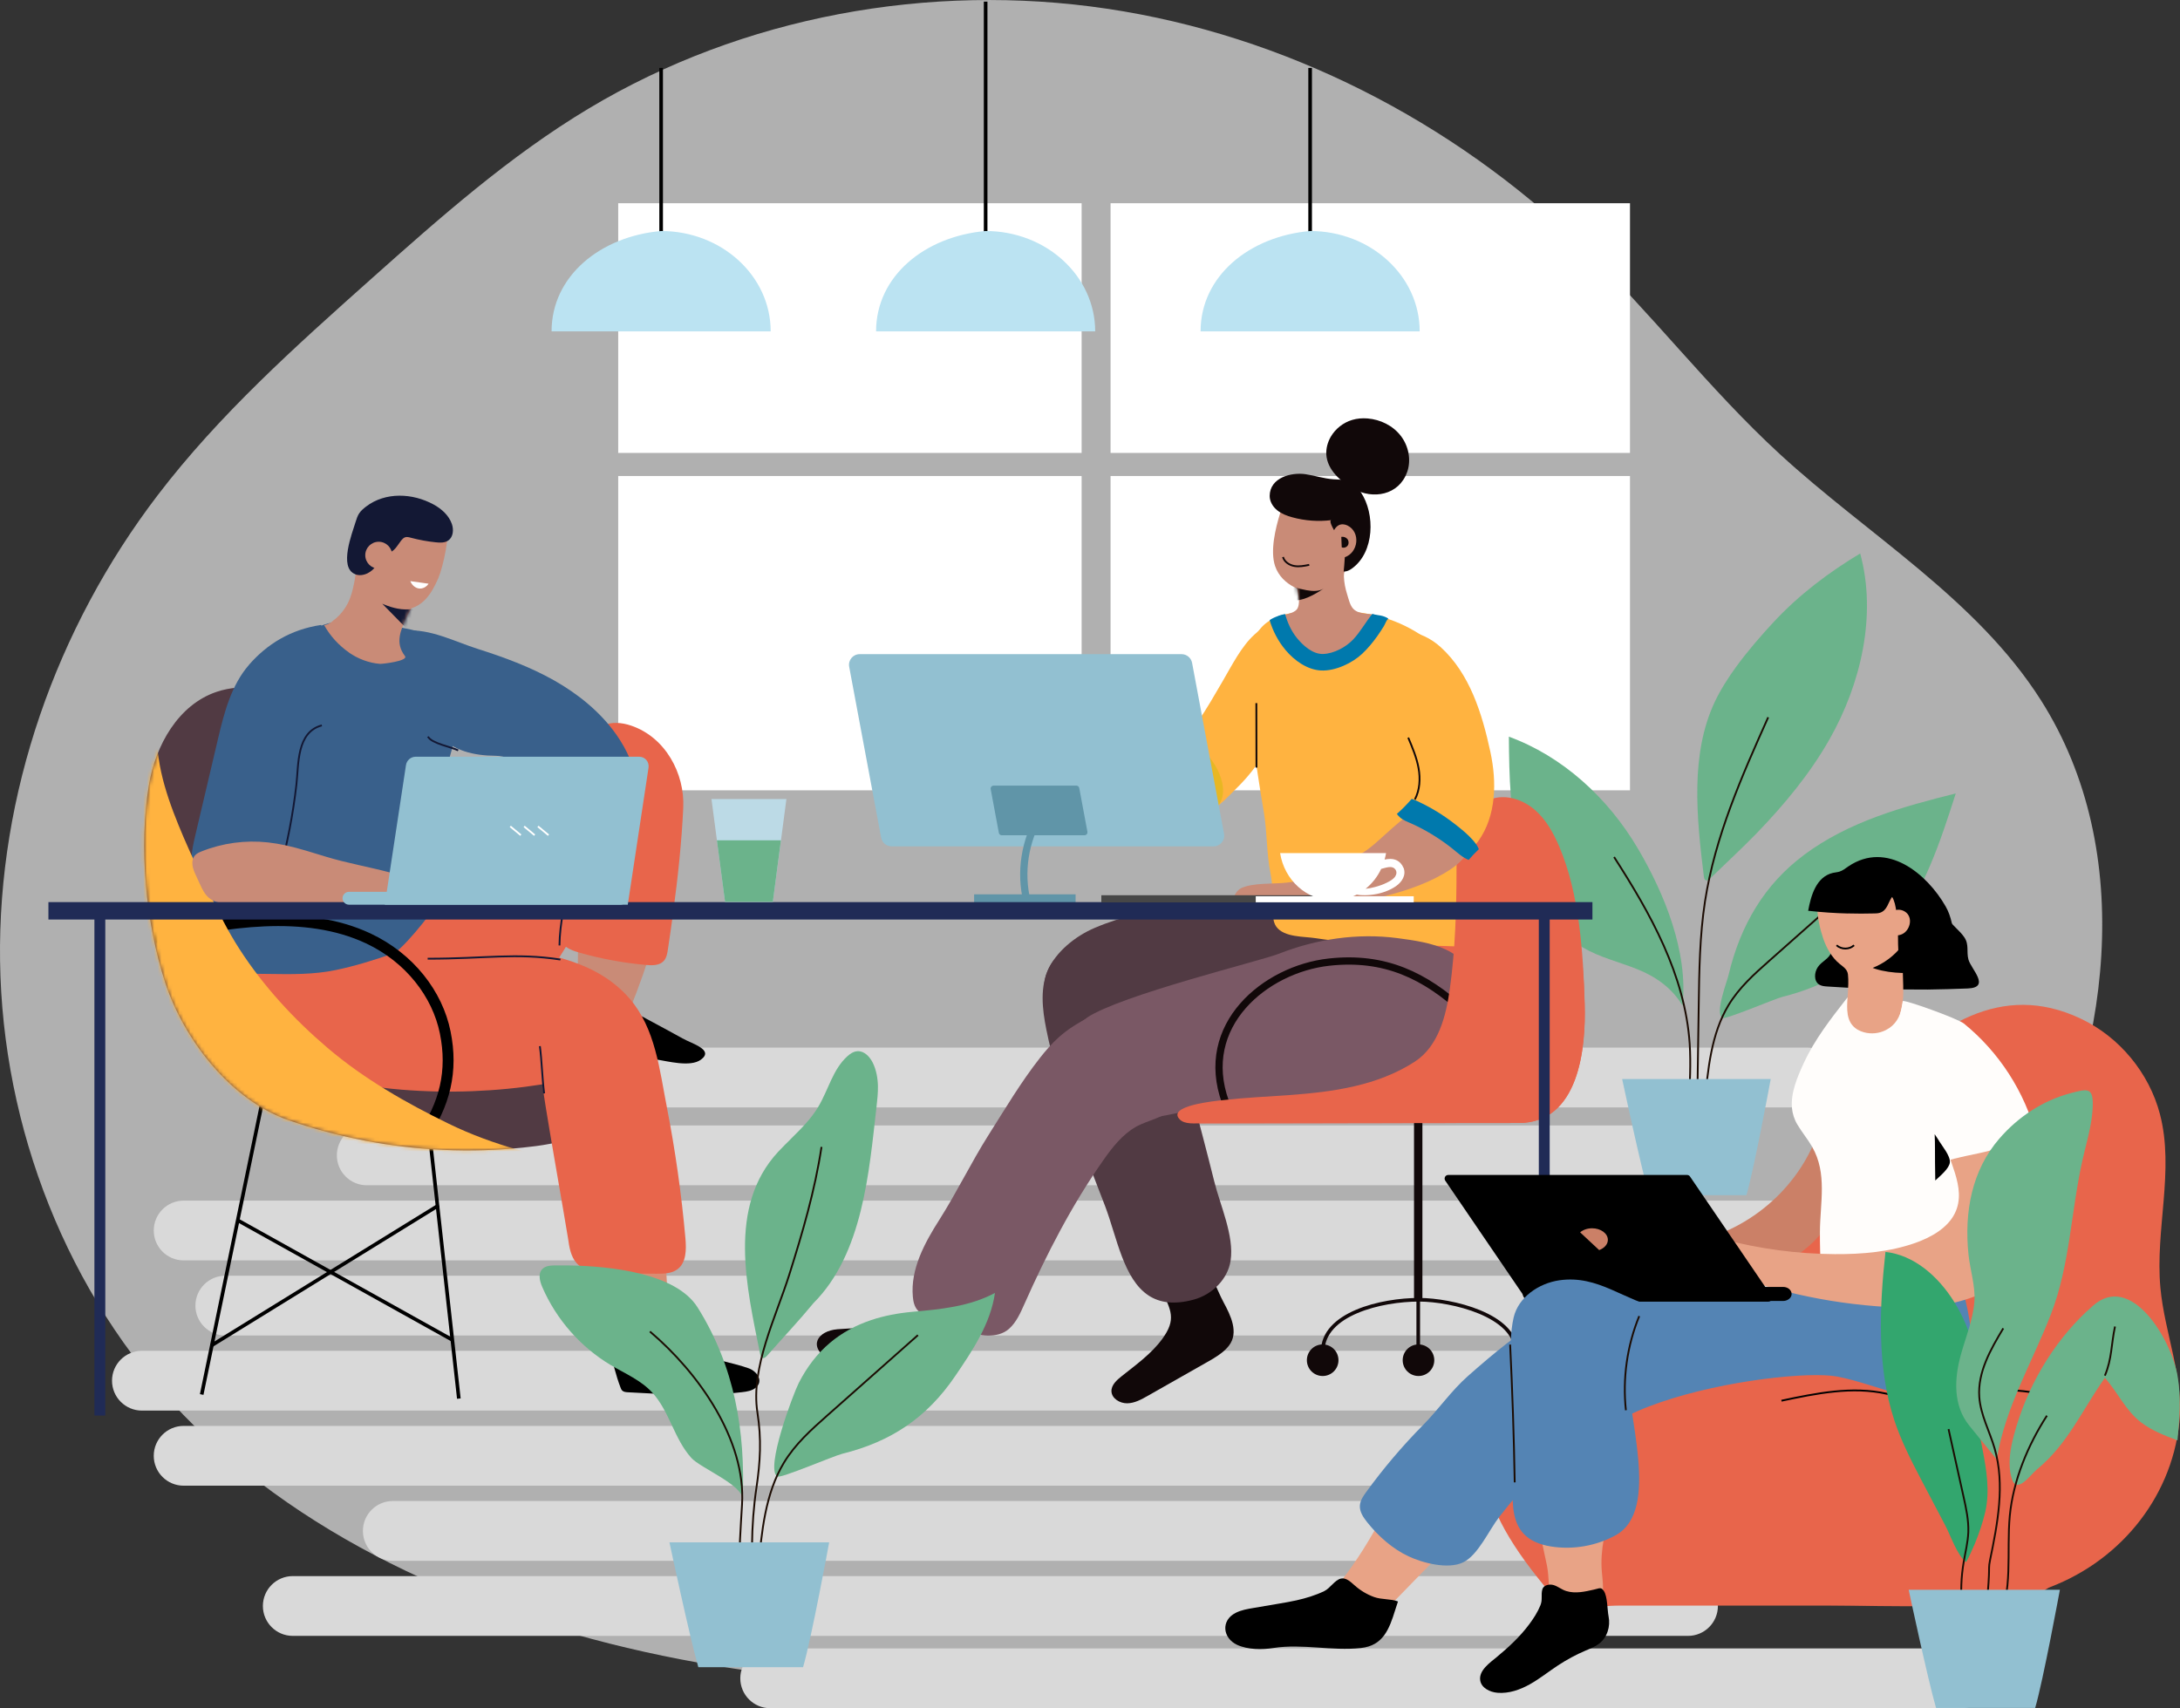 <svg width="601" height="471" viewBox="0 0 601 471" fill="none" xmlns="http://www.w3.org/2000/svg">
<rect x="0" y="0" width="601" height="471" fill="#333333" stroke="none"/>
<g clip-path="url(#clip0_834_6528)">
<path opacity="0.69" d="M558.48 335.166C532.898 383.291 488.283 415.712 444.118 445.126C397.043 476.467 320.198 466.546 266.856 465.416C213.748 464.286 160.057 456.227 111.786 433.078C89.146 422.227 67.919 408.101 50.482 390.038C18.517 356.885 0.665 310.987 0.017 264.955C-0.632 218.924 15.525 173.141 43.468 136.549C60.439 114.314 81.433 95.536 102.311 76.924C121.31 59.99 140.493 42.99 162.318 29.912C204.755 4.47 256.284 -4.886 305.221 2.409C354.157 9.705 400.268 33.335 435.923 67.635C455.005 85.997 471.146 107.252 490.627 125.166C515.012 147.583 544.866 165.082 562.636 193.033C589.298 234.976 581.818 291.278 558.48 335.166Z" fill="#E8E8E8"/>
<path d="M298.189 56.035H170.43V124.883H298.189V56.035Z" fill="white"/>
<path d="M298.189 131.248H170.43V217.91H298.189V131.248Z" fill="white"/>
<path d="M449.37 56.035H306.168V124.883H449.37V56.035Z" fill="white"/>
<path d="M449.37 131.248H306.168V217.91H449.37V131.248Z" fill="white"/>
<path d="M182.265 18.728V68.283" stroke="black" stroke-miterlimit="10"/>
<path d="M212.468 91.365H152.062C152.062 76.093 165.543 65.159 182.265 63.696C198.937 63.696 212.468 76.077 212.468 91.365Z" fill="#BBE3F2"/>
<path d="M271.727 0.449V68.283" stroke="black" stroke-miterlimit="10"/>
<path d="M301.93 91.365H241.524C241.524 76.093 255.004 65.159 271.727 63.696C288.399 63.696 301.93 76.077 301.93 91.365Z" fill="#BBE3F2"/>
<path d="M361.188 18.728V68.283" stroke="black" stroke-miterlimit="10"/>
<path d="M391.391 91.365H330.985C330.985 76.093 344.466 65.159 361.188 63.696C377.861 63.696 391.391 76.077 391.391 91.365Z" fill="#BBE3F2"/>
<path d="M468.27 310.322H101.114C96.56 310.322 92.869 314.011 92.869 318.564C92.869 323.118 96.56 326.807 101.114 326.807H468.287C472.841 326.807 476.531 323.118 476.531 318.564C476.531 314.011 472.841 310.322 468.287 310.322H468.27Z" fill="#D9D9D9"/>
<path d="M498.257 288.852H131.084C126.531 288.852 122.84 292.542 122.84 297.094C122.84 301.646 126.531 305.337 131.084 305.337H498.257C502.81 305.337 506.502 301.646 506.502 297.094C506.502 292.542 502.81 288.852 498.257 288.852Z" fill="#D9D9D9"/>
<path d="M520.165 347.529H50.632C46.077 347.529 42.387 343.84 42.387 339.287C42.387 334.734 46.077 331.044 50.632 331.044H520.165C524.72 331.044 528.41 334.734 528.41 339.287C528.41 343.84 524.72 347.529 520.165 347.529Z" fill="#D9D9D9"/>
<path d="M531.668 368.235H62.118C57.563 368.235 53.873 364.546 53.873 359.993C53.873 355.44 57.563 351.75 62.118 351.75H531.651C536.206 351.75 539.896 355.44 539.896 359.993C539.896 364.546 536.206 368.235 531.651 368.235H531.668Z" fill="#D9D9D9"/>
<path d="M508.663 388.941H39.129C34.575 388.941 30.884 385.252 30.884 380.698C30.884 376.145 34.575 372.456 39.129 372.456H508.663C513.217 372.456 516.907 376.145 516.907 380.698C516.907 385.252 513.217 388.941 508.663 388.941Z" fill="#D9D9D9"/>
<path d="M497.176 409.647H50.632C46.077 409.647 42.387 405.958 42.387 401.405C42.387 396.851 46.077 393.162 50.632 393.162H497.176C501.731 393.162 505.421 396.851 505.421 401.405C505.421 405.958 501.731 409.647 497.176 409.647Z" fill="#D9D9D9"/>
<path d="M483.23 413.868H108.295C103.742 413.868 100.05 417.558 100.05 422.111V422.127C100.05 426.679 103.742 430.37 108.295 430.37H483.23C487.784 430.37 491.475 426.679 491.475 422.127V422.111C491.475 417.558 487.784 413.868 483.23 413.868Z" fill="#D9D9D9"/>
<path d="M72.474 442.816C72.474 447.369 76.164 451.059 80.718 451.059H465.361C469.916 451.059 473.606 447.369 473.606 442.816C473.606 438.263 469.916 434.574 465.361 434.574H80.718C76.164 434.574 72.474 438.263 72.474 442.816Z" fill="#D9D9D9"/>
<path d="M204.09 462.758C204.09 467.311 207.78 471 212.335 471H540.594C545.149 471 548.839 467.311 548.839 462.758C548.839 458.204 545.149 454.515 540.594 454.515H212.335C207.78 454.515 204.09 458.204 204.09 462.758Z" fill="#D9D9D9"/>
<path d="M478.642 183.843C481.884 179.406 485.574 175.185 488.865 171.629C495.946 163.985 504.191 157.803 512.835 152.602C517.489 169.735 512.968 188.696 504.391 203.818C498.905 213.473 491.874 221.882 484.394 229.642C480.205 233.979 475.85 237.951 471.495 242.189C471.129 242.554 470.614 242.936 470.182 242.671C469.849 242.471 469.766 241.989 469.716 241.557C467.738 225.388 465.943 208.006 472.725 193.565C474.237 190.324 476.332 187.034 478.642 183.843Z" fill="#6BB38B"/>
<path d="M415.976 203.12C416.059 214.071 416.308 225.189 419.118 235.691C421.943 246.177 427.678 256.148 436.372 261.249C441.076 264.008 446.362 265.221 451.365 267.232C456.385 269.259 460.84 272.284 463.865 277.269C465.444 262.346 458.779 246.277 451.614 234.079C443.203 219.771 430.587 208.454 415.976 203.12Z" fill="#6BB38B"/>
<path d="M497.359 235.708C509.776 226.468 524.62 222.413 539.181 218.774C534.926 232.052 530.471 245.695 521.944 256.115C513.998 265.836 502.961 272.001 491.458 274.843C489.281 275.375 475.7 281.207 474.836 280.676C472.725 279.363 476.049 270.904 476.531 268.877C479.823 254.985 486.521 243.784 497.359 235.724V235.708Z" fill="#6BB38B"/>
<path d="M510.906 244.399C503.177 251.245 495.448 258.109 487.718 264.955C483.613 268.595 479.457 272.3 476.531 277.153C471.777 285.013 470.813 294.884 469.982 304.323" stroke="#1C0C03" stroke-width="0.5" stroke-miterlimit="10"/>
<path d="M444.982 236.306C454.955 251.81 464.563 268.777 465.826 287.821C466.541 298.756 464.463 309.906 466.442 320.642" stroke="#1C0C03" stroke-width="0.5" stroke-miterlimit="10"/>
<path d="M487.469 197.769C480.188 214.038 472.825 230.606 470.049 248.537C468.602 257.959 468.453 267.547 468.32 277.103C468.137 288.984 467.971 300.866 467.788 312.748" stroke="#1C0C03" stroke-width="0.5" stroke-miterlimit="10"/>
<path d="M454.623 329.549H481.468C483.662 322.021 488.167 297.526 488.167 297.526H447.209C447.209 297.526 452.379 321.788 454.623 329.549Z" fill="#92C0D1"/>
<path d="M325.666 309.724C325.583 309.358 325.517 308.976 325.483 308.527C324.935 301.697 333.479 300.767 338.432 300.185C344.367 299.471 351.714 299.039 355.404 293.571C359.908 286.891 360.341 277.269 360.706 269.525C361.039 262.596 361.388 255.467 364.28 249.168C370.58 235.459 389.347 235.076 402.462 235.159C410.457 235.209 418.901 236.472 425.151 241.458C430.171 245.446 433.263 251.462 434.842 257.677C436.438 263.892 436.654 270.356 436.854 276.754C437.236 289.051 435.275 309.624 418.702 309.641L325.633 309.74L325.666 309.724Z" fill="#E8654B"/>
<path d="M334.676 374.484C334.061 374.866 333.412 375.231 332.781 375.58C327.329 378.671 321.876 381.779 316.424 384.87C314.662 385.867 312.817 386.897 310.773 386.93C308.728 386.964 306.517 385.617 306.418 383.657C306.334 381.895 307.88 380.516 309.293 379.402C313.183 376.311 317.388 373.287 320.347 369.282C324.453 363.715 322.774 361.256 320.231 355.672C319.4 353.844 319.715 351.734 320.297 349.806C320.646 348.676 321.079 347.529 321.926 346.682C324.137 344.422 328.293 345.07 330.62 347.214C333.745 350.088 335.357 355.439 337.352 359.129C339.23 362.618 341.624 367.404 338.798 371.044C337.701 372.456 336.238 373.52 334.676 374.467V374.484Z" fill="#110809"/>
<path d="M262.867 379.618C260.922 383.424 258.445 382.925 254.722 381.978C247.873 380.267 241.008 378.555 234.16 376.827C232.149 376.328 230.087 375.796 228.309 374.716C222.657 371.293 225.383 366.939 230.919 366.507C235.373 366.158 239.845 366.075 244.3 366.291C246.095 366.374 247.923 366.507 249.635 365.959C251.131 365.477 252.445 364.513 253.658 363.516C256.883 360.857 261.221 353.246 266.158 354.426C268.236 354.924 269.649 357.051 269.865 359.195C270.447 364.646 266.74 370.778 264.579 375.497C264.014 376.727 263.515 378.256 262.834 379.585L262.867 379.618Z" fill="#110809"/>
<path d="M316.69 357.234C319.699 359.178 323.672 359.827 329.124 358.331C334.144 356.968 338.499 352.747 339.263 347.596C340.294 340.749 336.388 332.357 334.759 325.76C332.747 317.667 330.603 309.591 328.476 301.515C325.533 290.381 320.946 274.494 312.734 265.803C306.949 259.687 293.618 258.075 289.247 266.733C286.62 271.951 287.318 278.166 288.465 283.883C291.84 300.7 298.588 316.554 304.656 332.54C307.914 341.131 309.725 352.698 316.674 357.218L316.69 357.234Z" fill="#513A43"/>
<path d="M288.681 195.925C288.249 195.692 287.817 195.476 287.368 195.293C285.141 194.396 282.714 194.213 280.37 193.864C277.478 193.432 274.386 192.551 272.657 190.191C272.109 189.444 271.71 188.48 271.993 187.582C272.441 186.103 273.854 186.22 275.034 186.469C276.979 186.884 278.974 187.134 280.919 187.466C281.733 187.599 284.642 188.646 284.842 187.217C284.892 186.768 284.659 186.336 284.36 186.004C284.06 185.671 283.711 185.389 283.445 185.023C283.396 184.957 283.362 184.89 283.346 184.824C283.329 184.641 283.528 184.508 283.695 184.458C284.609 184.226 285.44 184.907 286.188 185.289C287.102 185.754 288 186.12 288.864 186.685C290.626 187.832 292.205 189.261 293.984 190.407C295.463 191.371 297.076 192.152 298.555 193.133C299.586 193.814 300.583 194.628 301.265 195.659C301.946 196.689 302.312 198.002 302.029 199.215C301.664 200.81 300.084 202.223 298.489 201.791C296.577 201.275 294.765 200.079 293.169 198.949C291.69 197.902 290.277 196.755 288.681 195.891V195.925Z" fill="#CC9D8D"/>
<path d="M327.827 202.223C324.686 206.144 319.483 209.518 318.552 214.736C318.087 217.328 322.242 221.051 324.253 222.762C330.902 228.429 336.255 221.931 341.308 216.929C346.627 211.678 350.417 205.114 354.323 198.799C354.473 198.567 354.623 198.317 354.772 198.085C358.811 191.604 362.768 184.824 363.998 177.296C364.264 175.717 364.397 174.055 363.865 172.543C361.936 166.993 352.645 170.1 349.154 172.294C347.957 173.042 346.893 174.006 345.846 174.953C342.189 178.26 339.513 183.661 337.019 187.915C334.859 191.604 332.747 195.343 330.321 198.849C329.523 199.996 328.692 201.126 327.827 202.223Z" fill="#FFB340"/>
<path d="M347.492 240.759C347.492 240.759 347.525 240.61 347.541 240.543L347.492 240.759Z" fill="#E6AC8E"/>
<path d="M359.277 184.757L359.061 185.837L359.277 184.757Z" fill="#E6AC8E"/>
<path d="M347.691 239.929C347.658 240.145 347.608 240.344 347.541 240.543L347.708 239.746C347.708 239.746 347.708 239.862 347.691 239.929Z" fill="#E6AC8E"/>
<path d="M287.85 271.901C287.917 270.472 288.216 269.06 288.765 267.78C291.092 262.363 296.511 258.109 301.747 255.865C317.189 249.268 334.908 248.836 351.414 247.673C355.72 247.374 360.158 247.324 364.197 248.803C371.528 251.478 379.523 261.133 379.29 269.226C379.074 277.07 373.722 285.229 365.244 285.495C365.061 285.495 364.879 285.495 364.679 285.495C352.046 285.561 339.413 285.628 326.78 285.694C320.779 285.728 314.795 286.326 308.795 286.392C304.074 286.442 298.173 287.29 293.984 284.598C289.978 282.022 287.584 276.787 287.817 271.918L287.85 271.901Z" fill="#513A43"/>
<path d="M345.297 178.493C346.644 169.785 355.105 168.688 362.718 168.439C369.998 168.206 377.362 168.538 384.476 171.314C392.289 174.371 399.603 180.237 403.443 187.765C407.482 195.675 403.908 205.513 403.825 213.739C403.692 229.476 404.008 245.28 404.789 261.083C397.01 260.734 389.264 260.668 381.468 260.269C375.218 259.953 368.934 259.671 362.751 258.69C359.51 258.175 354.041 258.508 351.863 255.516C350.75 253.988 350.966 251.727 350.932 249.966C350.866 246.892 350.849 243.801 350.251 240.76C349.121 235.06 349.386 229.692 348.422 223.909C345.946 209.153 343.552 194.13 345.214 179.124C345.231 178.908 345.264 178.709 345.297 178.509V178.493Z" fill="#FFB340"/>
<path d="M299.602 280.626C309.077 274.311 347.342 265.022 352.561 262.978C362.884 258.906 374.27 257.211 385.308 258.674C394.666 259.903 404.473 261.482 406.8 272.051C408.296 278.848 405.504 286.076 399.836 290.115C397.126 292.042 394.151 292.325 392.156 295.1C389.746 298.457 386.77 299.986 382.781 300.933C371.046 303.708 358.778 302.777 346.76 303.708C342.289 304.057 337.834 304.672 333.396 305.37C327.462 306.317 321.544 307.43 315.676 308.71C312.169 309.474 308.379 309.491 304.938 310.422C304.739 310.472 304.556 310.538 304.356 310.588C303.891 310.688 303.426 310.771 302.943 310.82C296.045 311.602 290.493 307.597 288.964 300.65C287.302 293.073 291.624 285.977 299.636 280.659L299.602 280.626Z" fill="#7A5865"/>
<path d="M309.908 276.837C303.459 278.848 297.026 281.424 291.923 285.977C290.011 287.672 288.349 289.616 286.753 291.627C281.467 298.341 277.029 305.852 272.458 313.064C267.704 320.592 263.814 328.685 259.027 336.229C254.905 342.694 250.965 349.939 251.663 357.567C251.78 358.913 252.096 360.325 253.026 361.322C253.758 362.103 254.805 362.519 255.802 362.918C259.21 364.264 262.617 365.61 266.025 366.972C269.616 368.385 275.051 369.199 278.176 366.391C280.187 364.596 281.318 362.037 282.415 359.561C288.548 345.768 295.48 332.274 304.157 319.927C306.634 316.388 309.376 312.865 313.116 310.721C316.391 308.843 321.278 308.162 323.788 305.137C326.198 302.246 326.581 296.945 326.73 293.355C326.78 292.258 326.747 291.145 326.564 290.048C326.182 287.838 325.001 286.359 323.971 284.465C322.624 282.022 321.477 279.413 319.616 277.302C318.868 276.455 317.621 275.125 316.408 274.976C315.011 274.81 312.684 275.99 311.338 276.388C310.856 276.538 310.39 276.671 309.908 276.82V276.837Z" fill="#7A5865"/>
<path d="M367.522 182.265C369.001 181.999 370.43 181.467 371.744 180.719C374.769 179.008 377.113 176.299 378.925 173.324C379.44 172.41 379.905 171.546 380.271 170.549C380.321 170.4 380.387 170.217 380.321 170.067C380.254 169.918 380.088 169.835 379.939 169.785C378.808 169.353 377.561 169.336 376.365 169.203C375.168 169.054 373.905 168.738 373.073 167.857C372.143 166.877 371.777 165.082 371.378 163.819C370.879 162.257 370.563 160.628 370.497 158.983C370.414 156.989 371.976 153.25 370.447 151.605C369.134 150.176 366.125 149.926 364.38 150.259C362.003 150.707 359.726 152.02 358.479 154.081C357.216 156.175 357.166 158.684 357.415 161.027C357.631 163.055 358.629 165.63 357.781 167.591C357.182 169.004 354.656 169.436 353.226 169.652C352.944 169.702 352.561 169.851 352.644 170.134C353.359 172.543 354.39 174.936 355.886 177.047C357.349 179.141 359.327 180.935 361.72 181.833C363.565 182.531 365.593 182.63 367.538 182.265H367.522Z" fill="#C98B77"/>
<path d="M365.327 163.237C369.533 162.539 369.782 160.03 371.311 155.427L374.786 146.935C375.766 142.249 372.758 137.646 368.07 136.665C364.081 135.834 358.462 133.242 355.254 136.848C354.074 138.178 353.409 139.889 352.894 141.584C351.631 145.689 350.118 151.904 351.531 156.092C353.359 161.492 359.892 164.151 365.327 163.237Z" fill="#C98B77"/>
<path d="M371.461 132.644C371.262 132.577 371.062 132.511 370.846 132.461C369.766 132.195 368.652 132.228 367.555 132.145C364.978 131.962 362.485 131.132 359.925 130.749C355.986 130.168 350.068 131.68 350.035 136.748C350.035 138.294 350.916 139.74 352.113 140.703C353.309 141.667 354.789 142.232 356.268 142.631C359.759 143.595 363.449 143.861 367.056 143.412C365.66 143.595 370.165 149.877 370.281 150.159C371.129 152.22 370.597 155.443 370.43 157.604C371.245 157.62 372.026 157.255 372.691 156.773C378.958 152.286 379.157 141.684 375.185 135.751C374.27 134.389 372.99 133.209 371.478 132.644H371.461Z" fill="#110809"/>
<path d="M296.045 191.056C299.752 192.451 303.475 193.831 307.182 195.227C315.227 198.234 323.339 201.292 330.487 206.028C334.709 208.82 339.845 217.594 335.59 222.463C335.108 223.012 334.493 223.427 333.845 223.743C331.434 224.923 328.592 224.939 326.015 224.208C323.921 223.61 321.976 222.546 320.198 221.283C318.485 220.087 316.557 219.156 314.779 217.993C310.673 215.318 306.567 212.443 302.578 209.651C298.289 206.66 294.632 201.89 290.942 198.168C292.82 195.941 294.449 193.515 295.812 190.956C295.896 190.989 295.979 191.022 296.062 191.039L296.045 191.056Z" fill="#E8B723"/>
<path d="M367.422 150.724C367.704 152.602 368.403 154.447 370.663 153.682C374.486 152.403 375.184 146.769 371.511 144.908C370.78 144.542 369.899 144.426 369.151 144.775C368.868 144.908 368.635 145.091 368.419 145.307C367.455 146.304 367.139 147.783 367.256 149.179C367.289 149.661 367.339 150.192 367.422 150.724Z" fill="#C98B77"/>
<path d="M369.782 148.032C370.397 147.916 371.079 148.148 371.478 148.647C371.86 149.145 371.91 149.893 371.561 150.408C371.212 150.923 370.464 151.173 369.899 150.907" fill="#110809"/>
<path d="M403.642 278.881C392.871 268.977 381.75 263.576 366.358 265.288C348.738 267.248 330.171 282.753 337.851 303.891" stroke="#110809" stroke-width="2" stroke-miterlimit="10"/>
<path d="M392.139 302.711H389.829V358.364H392.139V302.711Z" fill="#110809"/>
<path d="M417.921 372.639C417.921 362.602 400.168 358.397 391.292 358.381C380.736 358.364 364.663 362.253 364.663 372.639" stroke="#110809" stroke-miterlimit="10"/>
<path d="M390.992 375.314V358.647" stroke="#110809" stroke-miterlimit="10"/>
<path d="M360.291 375.049C360.291 377.458 362.236 379.403 364.646 379.403C367.056 379.403 369.001 377.458 369.001 375.049C369.001 372.639 367.056 370.695 364.646 370.695C362.236 370.695 360.291 372.639 360.291 375.049Z" fill="#110809"/>
<path d="M386.704 375.049C386.704 377.458 388.649 379.403 391.059 379.403C393.469 379.403 395.414 377.458 395.414 375.049C395.414 372.639 393.469 370.695 391.059 370.695C388.649 370.695 386.704 372.639 386.704 375.049Z" fill="#110809"/>
<path d="M413.117 375.049C413.117 377.458 415.062 379.403 417.472 379.403C419.882 379.403 421.827 377.458 421.827 375.049C421.827 372.639 419.882 370.695 417.472 370.695C415.062 370.695 413.117 372.639 413.117 375.049Z" fill="#110809"/>
<path d="M436.887 276.754C436.455 262.679 435.441 246.509 429.872 233.431C428.26 229.659 426.215 225.953 423.107 223.278C419.999 220.602 415.66 219.073 411.704 220.137C402.977 222.48 401.548 231.952 401.548 239.38C401.548 250.331 401.215 261.798 399.703 272.649C398.689 279.928 396.627 288.469 390.028 292.74C379.706 299.421 367.389 301.082 355.371 301.947C349.287 302.379 343.186 302.645 337.119 303.342C335.474 303.525 321.278 304.821 325.317 308.727C326.697 310.056 329.456 309.724 331.251 309.724C348.339 309.707 365.427 309.69 382.515 309.674C394.583 309.674 406.651 309.657 418.735 309.641C435.308 309.624 437.269 289.051 436.887 276.754Z" fill="#E8654B"/>
<path d="M361.837 250.83C359.825 251.162 357.814 251.445 355.803 251.678C351.165 252.209 346.577 251.927 342.073 250.631C338.349 250.631 340.111 245.911 342.123 244.914C345.331 243.335 351.132 243.784 354.689 243.369C356.019 243.219 357.365 243.053 358.629 242.588C364.845 240.278 371.411 238.167 376.897 234.328C382.947 230.091 395.198 214.52 403.293 223.676C404.224 224.74 404.673 226.136 405.022 227.499C405.454 229.243 405.77 231.088 405.404 232.849C404.789 235.741 402.462 237.951 400.018 239.613C389.496 246.709 374.154 248.819 361.853 250.83H361.837Z" fill="#C98B77"/>
<path d="M387.917 130.218C389.114 126.877 388.349 122.972 386.172 120.164C384.011 117.355 380.554 115.66 377.013 115.378C375.6 115.262 374.154 115.378 372.807 115.777C370.331 116.508 368.153 118.219 366.857 120.463C366.026 121.925 365.56 123.604 365.643 125.282C365.893 129.486 369.483 132.71 373.14 134.771C378.492 137.795 385.64 136.549 387.901 130.218H387.917Z" fill="#110809"/>
<path d="M346.394 211.645C346.394 205.729 346.378 199.813 346.361 193.881" stroke="#110809" stroke-width="0.5" stroke-miterlimit="10"/>
<path d="M352.362 169.818C352.994 169.602 353.642 169.419 354.29 169.303C354.938 171.679 355.969 173.956 357.531 175.9C359.21 177.977 361.903 180.404 364.746 180.32C367.738 180.237 371.079 178.426 373.073 176.299C375.118 174.122 376.481 171.513 378.359 169.253C379.074 169.535 379.855 169.569 380.603 169.718C381.351 169.868 382.149 170.134 382.764 170.582C382.183 170.981 381.883 172.061 381.501 172.676C380.919 173.607 380.321 174.521 379.689 175.418C378.459 177.146 377.113 178.775 375.567 180.237C372.774 182.863 368.137 185.04 364.247 184.874C360.424 184.708 356.85 182.132 354.456 179.29C352.395 176.847 350.916 174.022 350.018 170.981C350.733 170.499 351.547 170.134 352.362 169.851V169.818Z" fill="#0079AD"/>
<mask id="mask0_834_6528" style="mask-type:luminance" maskUnits="userSpaceOnUse" x="352" y="150" width="29" height="33">
<path d="M367.522 182.265C369.001 181.999 370.43 181.467 371.744 180.719C374.769 179.008 377.113 176.299 378.925 173.324C379.44 172.41 379.905 171.546 380.271 170.549C380.321 170.4 380.387 170.217 380.321 170.067C380.254 169.918 380.088 169.835 379.939 169.785C378.808 169.353 377.561 169.336 376.365 169.203C375.168 169.054 373.905 168.738 373.073 167.857C372.143 166.877 371.777 165.082 371.378 163.819C370.879 162.257 370.563 160.628 370.497 158.983C370.414 156.989 371.976 153.25 370.447 151.605C369.134 150.176 366.125 149.926 364.38 150.259C362.003 150.707 359.726 152.02 358.479 154.081C357.216 156.175 357.166 158.684 357.415 161.027C357.631 163.055 358.629 165.63 357.781 167.591C357.182 169.004 354.656 169.436 353.226 169.652C352.944 169.702 352.561 169.851 352.644 170.134C353.359 172.543 354.39 174.936 355.886 177.047C357.349 179.141 359.327 180.935 361.72 181.833C363.565 182.531 365.593 182.63 367.538 182.265H367.522Z" fill="white"/>
</mask>
<g mask="url(#mask0_834_6528)">
<path d="M353.542 160.579C355.653 161.609 357.93 162.34 360.241 162.739C361.82 163.021 363.532 163.121 364.912 162.307C362.136 164.085 359.044 165.93 355.77 165.514" fill="#110809"/>
</g>
<path d="M411.455 210.482C411.305 209.435 411.106 208.388 410.889 207.358C408.612 196.756 405.205 185.755 397.193 178.443C391.907 173.623 382.847 171.28 381.933 181.085C381.7 183.611 382.382 186.12 383.08 188.546C385.972 198.667 392.106 211.313 388.316 221.998C388.266 222.114 388.216 222.231 388.167 222.364C390.394 223.028 392.555 223.876 394.566 224.89C399.004 227.116 402.961 230.29 405.404 234.478C411.704 228.08 412.718 218.94 411.455 210.482Z" fill="#FFB340"/>
<path d="M405.986 231.57C405.304 230.822 404.606 230.124 403.842 229.459C402.146 227.997 400.367 226.601 398.539 225.338C396.86 224.175 395.098 223.111 393.303 222.164C392.422 221.699 391.541 221.267 390.643 220.851C390.195 220.652 389.696 220.436 389.197 220.27C387.917 221.732 386.571 223.145 385.108 224.408C385.158 224.474 385.191 224.541 385.241 224.607C386.072 225.704 387.103 226.202 388.316 226.734C388.516 226.817 388.715 226.9 388.915 226.983C389.014 227.033 389.081 227.05 389.131 227.083C389.147 227.083 389.181 227.116 389.247 227.133C389.696 227.332 390.145 227.548 390.593 227.764C392.372 228.645 394.101 229.609 395.78 230.689C397.409 231.719 398.988 232.85 400.5 234.063C401.697 235.026 403.243 236.472 404.889 237.104C405.77 236.073 406.717 235.076 407.698 234.146C407.349 233.182 406.601 232.268 405.986 231.57Z" fill="#0079AD"/>
<path d="M390.062 220.436C391.441 217.81 391.607 214.686 391.076 211.778C390.544 208.87 389.38 206.111 388.233 203.386" stroke="#110809" stroke-width="0.5" stroke-miterlimit="10"/>
<path d="M353.708 153.582C354.074 154.928 355.437 155.809 356.8 156.058C358.18 156.308 359.576 156.025 360.939 155.743" stroke="#110809" stroke-width="0.5" stroke-miterlimit="10"/>
<path d="M65.559 336.479C66.29 336.861 124.801 369.498 124.801 369.498" stroke="black" stroke-miterlimit="10"/>
<path d="M120.928 332.341L58.278 370.994" stroke="black" stroke-miterlimit="10"/>
<path d="M55.602 384.504L72.607 302.312L117.77 306.815L126.497 385.634" stroke="black" stroke-miterlimit="10"/>
<path d="M159.309 252.658C159.359 247.556 159.209 242.92 160.539 237.835C161.453 234.312 163.199 230.839 166.191 228.761C169.665 226.352 174.618 226.319 178.126 228.678C181.733 231.105 183.528 235.558 183.777 239.895C184.143 246.194 182.182 253.073 180.403 259.056C178.458 265.57 176.198 272.001 173.654 278.316C173.638 278.382 159.559 276.588 158.328 276.372C159.741 268.794 159.243 260.335 159.326 252.658H159.309Z" fill="#C98B77"/>
<path d="M172.59 325.029C176.63 323.882 178.658 323.533 182.581 321.988C182.581 339.785 185.091 369.814 185.007 374.932C179.987 375.497 176.048 377.358 170.961 377.408C166.972 371.243 165.343 353.778 163.099 347.014C162.584 345.452 160.307 337.658 157.763 328.784C162.733 327.671 167.67 326.408 172.59 325.029Z" fill="#D98C73"/>
<path d="M100.516 314.476C93.368 313.097 86.337 311.219 79.455 308.826C63.481 303.243 50.599 286.475 45.512 270.805C40.16 254.336 38.215 233.481 41.057 216.448C42.886 205.48 49.169 194.296 59.724 190.756C67.304 188.197 75.665 190.009 83.212 192.651C93.401 196.207 99.169 201.209 103.624 210.897C108.395 221.283 111.902 232.285 117.853 242.106C124.286 252.691 133.495 261.549 144.266 267.647C154.472 273.447 165.858 275.142 169.449 288.187C170.878 293.422 170.313 299.155 167.953 304.057C163.265 313.762 154.123 315.39 144.199 316.421C129.655 317.916 114.877 317.252 100.516 314.493V314.476Z" fill="#513A43"/>
<path d="M163.299 289.317C169.083 290.646 175.034 291.261 180.902 292.125C183.993 292.574 190.327 294.336 193.236 292.175C196.926 289.45 190.875 287.838 188.149 286.309C183.445 283.683 178.658 281.174 173.92 278.598C169.532 276.239 163.897 271.187 159.426 276.072C156.55 279.213 156.217 284.215 155.885 288.237C158.395 288.32 160.822 288.719 163.299 289.3V289.317Z" fill="black"/>
<path d="M69.598 268.445C72.274 259.986 84.392 258.059 91.889 258.657C107.464 259.903 123.089 260.286 138.564 261.549C151.181 262.579 164.911 265.304 173.588 275.358C180.686 283.584 181.816 294.884 183.827 305.187C186.171 317.185 187.883 329.283 188.964 341.447C189.23 344.505 189.23 348.128 186.769 349.972C185.19 351.169 183.046 351.202 181.051 351.202C176.979 351.185 172.906 351.169 168.834 351.152C165.293 351.152 161.304 350.919 158.96 348.277C157.348 346.449 156.932 343.873 156.6 341.447C156.151 338.273 149.17 299.022 149.585 298.972C136.802 300.999 123.77 301.498 110.855 300.468C101.729 299.736 92.454 298.158 84.492 293.638C76.796 289.267 66.49 278.216 69.581 268.445H69.598Z" fill="#E8654B"/>
<path d="M65.875 265.138C66.406 266.7 66.722 267.764 67.188 268.511C69.531 268.478 71.875 268.511 74.219 268.545C80.353 268.644 86.553 268.727 92.587 267.464C97.84 266.368 103.059 264.756 108.129 262.978C115.941 260.236 123.272 258.308 122.69 248.736C121.975 236.406 120.479 220.868 123.953 208.853C125.366 204.001 126.114 200.378 128.225 195.792C128.807 194.529 129.389 193.232 129.472 191.837C129.538 190.839 129.339 189.859 129.09 188.895C125.2 173.108 112.002 172.925 98.006 171.679C95.845 171.48 93.634 171.297 91.49 171.679C88.847 172.128 86.42 173.407 84.109 174.787C71.842 182.148 70.346 194.013 66.656 206.793C64.811 213.174 61.919 219.206 60.073 225.587C56.117 239.214 61.453 252.276 65.858 265.138H65.875Z" fill="#39608B"/>
<path d="M188.448 372.04C189.961 372.888 192.205 373.386 193.817 373.868C197.99 375.131 202.311 375.829 206.434 377.292C208.595 378.056 210.656 380.748 208.312 382.659C207.281 383.49 205.902 383.706 204.605 383.856C194.166 385.069 183.611 384.471 173.122 383.889C172.557 383.856 171.926 383.806 171.527 383.407C171.294 383.174 171.178 382.859 171.061 382.56C169.781 379.219 168.9 375.48 168.102 372.074C169.515 371.725 170.995 372.323 172.408 372.423C174.236 372.556 176.247 372.705 177.926 371.791C180.187 370.545 182.265 368.966 184.06 367.138C184.226 366.972 184.409 366.789 184.625 366.706C185.356 366.407 186.071 367.205 186.321 367.952C186.803 369.415 186.819 371.043 188.216 371.907C188.299 371.957 188.398 372.024 188.498 372.074L188.448 372.04Z" fill="black"/>
<path d="M158.877 249.268C158.744 247.54 158.877 245.928 160.506 245.313C162.733 244.465 163.498 245.662 164.928 243.352C167.687 238.898 169.632 233.315 171.493 228.429C173.737 222.53 177.976 214.852 177.743 208.521C177.743 208.189 177.71 207.84 177.511 207.574C177.278 207.258 176.896 207.142 176.513 207.042C173.222 206.178 169.748 206.261 166.34 206.494C143.9 207.939 131.384 232.251 120.762 248.919C119.166 251.428 109.841 263.526 107.397 263.327C115.975 264.008 122.574 268.345 130.503 270.738C135.373 272.201 140.725 276.554 145.28 277.169C146.759 277.369 152.76 266.334 153.641 264.889C155.935 261.1 159.176 256.779 159.11 252.193C159.11 251.295 158.944 250.265 158.877 249.285V249.268Z" fill="#E8654B"/>
<path d="M185.622 251.395C185.157 254.868 184.642 258.341 184.126 261.814C183.96 262.944 183.744 264.158 182.963 264.988C181.799 266.235 179.855 266.218 178.159 266.069C171.992 265.52 165.892 264.407 159.941 262.728C158.129 262.213 156.234 261.582 155.037 260.136C153.99 258.856 153.658 257.145 153.425 255.516C151.829 243.668 155.602 232.102 155.453 220.22C155.37 213.872 157.73 210.033 160.955 204.848C164.047 199.88 168.418 198.185 174.003 200.079C183.428 203.27 188.814 213.24 188.365 222.729C187.916 232.301 186.886 241.89 185.606 251.412L185.622 251.395Z" fill="#E8654B"/>
<path d="M97.972 159.415C97.873 160.562 100.283 163.187 101.014 164.002C102.178 165.315 103.541 166.328 105.17 166.976C109.442 168.655 113.897 168.804 117.254 165.298C118.834 163.636 119.914 161.542 120.828 159.432C122.208 156.208 124.12 147.301 123.255 143.911C122.457 140.82 119.149 143.512 116.141 142.482C113.514 141.584 111.52 140.77 108.727 141.268C106.234 141.701 103.84 142.947 102.261 144.958C101.846 145.506 101.463 146.054 101.114 146.603C100.283 148.364 99.518 150.159 98.97 152.02C98.504 153.582 98.355 155.161 98.106 156.74C98.089 157.637 98.056 158.534 97.972 159.415Z" fill="#C98B77"/>
<path d="M96.194 179.922C98.671 181.65 101.729 182.813 104.754 183.046C105.336 183.096 112.7 182.265 111.636 180.885C108.877 177.246 110.389 173.989 112.118 170.034C112.384 169.419 114.711 165.68 114.462 165.265C114.395 165.148 114.312 165.032 114.196 164.932C113.647 164.401 112.783 164.417 112.018 164.401C109.143 164.367 106.45 163.47 104.123 161.792C103.009 160.994 102.012 160.063 101.064 159.099C100.516 158.551 99.518 156.607 98.687 156.54C98.604 156.54 98.554 156.574 98.488 156.607C97.507 160.529 97.424 164.201 95.064 167.724C94.166 169.054 93.102 170.233 91.855 171.114C91.207 171.729 90.426 172.178 89.362 172.377C91.041 175.368 93.385 177.944 96.227 179.922H96.194Z" fill="#C98B77"/>
<path d="M97.906 158.335C99.02 158.784 100.3 158.584 101.363 158.052C103.242 157.089 104.189 155.576 104.455 153.516C104.538 152.918 104.605 152.17 105.153 151.92C105.719 151.671 106.334 152.12 106.932 152.253C108.494 152.602 109.758 150.043 110.606 149.029C110.888 148.68 111.204 148.331 111.619 148.165C112.135 147.965 112.717 148.115 113.248 148.265C115.509 148.863 117.803 149.295 120.13 149.527C121.327 149.66 122.624 149.71 123.604 149.012C124.951 148.065 125.117 146.071 124.585 144.509C123.77 142.116 121.743 140.305 119.515 139.091C113.747 135.951 106.25 135.585 100.898 139.69C100.216 140.221 99.535 140.786 99.053 141.501C98.571 142.216 98.305 143.03 98.056 143.844C97.091 147.018 93.335 156.474 97.889 158.302L97.906 158.335Z" fill="#131834"/>
<path d="M169.848 202.455C165.459 196.257 159.342 191.321 152.693 187.566C146.078 183.843 138.93 181.218 131.716 178.924C125.316 176.881 118.634 173.324 111.752 173.873C111.57 173.873 111.387 173.923 111.204 173.972C111.27 174.87 111.32 175.75 111.337 176.648C114.479 181.6 116.44 187.466 117.703 193.166C118.418 196.39 118.8 199.896 120.895 202.439C124.768 207.108 130.852 208.338 136.503 208.388C142.371 208.438 145.862 213.024 147.989 218.292C149.967 223.228 150.865 228.612 153.491 233.232C156.118 237.851 161.354 241.674 166.49 240.344C170.363 239.347 173.023 235.758 174.502 232.035C177.827 223.643 176.43 213.855 172.059 205.962C171.377 204.749 170.646 203.569 169.848 202.439V202.455Z" fill="#39608B"/>
<mask id="mask1_834_6528" style="mask-type:luminance" maskUnits="userSpaceOnUse" x="80" y="156" width="42" height="46">
<path d="M120.995 187.882C121.028 187.749 121.028 187.616 121.044 187.499C120.197 184.442 115.808 184.492 113.332 183.195C112.833 182.929 112.401 182.614 112.035 182.248C111.985 182.198 111.935 182.148 111.885 182.099C111.104 181.251 110.639 180.187 110.456 178.991C109.708 174.055 112.251 169.602 114.445 165.281C114.379 165.165 114.296 165.049 114.179 164.949C113.631 164.417 112.766 164.434 112.002 164.417C109.126 164.384 106.433 163.487 104.106 161.808C102.992 161.01 101.995 160.08 101.048 159.116C100.499 158.568 99.502 156.623 98.671 156.557C98.588 156.557 98.538 156.59 98.471 156.623C97.49 160.545 97.407 164.218 95.047 167.741C94.149 169.07 93.085 170.25 91.839 171.131C91.174 171.762 90.376 172.228 89.279 172.41C88.996 172.46 88.714 172.477 88.431 172.493C88.315 172.51 88.198 172.543 88.082 172.56C87.949 172.56 87.833 172.543 87.733 172.493C85.954 172.41 84.109 171.995 82.746 173.042C82.098 173.54 81.699 174.272 81.383 175.019C79.056 180.536 80.702 187.715 83.627 192.684C85.855 196.473 89.778 199.963 94.05 201.143C98.106 202.273 102.344 201.325 106.217 199.913C107.913 199.298 109.525 198.683 111.071 197.969C115.725 195.825 119.748 193.449 120.961 188.181C120.978 188.098 120.995 187.998 121.011 187.915L120.995 187.882Z" fill="white"/>
</mask>
<g mask="url(#mask1_834_6528)">
<path d="M105.552 166.528C105.669 166.594 105.785 166.644 105.935 166.694C108.361 167.691 111.021 168.306 113.564 167.924C114.196 168.189 113.996 168.721 113.664 169.668C113.215 170.998 112.8 172.327 112.451 173.673C110.09 171.264 107.746 168.871 105.386 166.461C105.436 166.478 105.486 166.511 105.552 166.528Z" fill="#131834"/>
</g>
<path d="M68.667 183.295C63.847 188.812 61.869 196.24 60.223 203.203C58.112 212.193 55.984 221.2 53.873 230.191C53.374 232.301 52.876 234.428 52.809 236.605C52.71 240.078 53.707 244.515 54.522 247.855C55.569 252.159 58.145 251.893 61.985 251.511C68.052 250.913 76.297 249.068 80.386 244.133C82.331 241.79 82.962 238.649 83.511 235.641L85.822 223.278C88.963 206.444 92.121 189.061 88.548 172.311C80.053 173.574 73.604 177.628 68.65 183.295H68.667Z" fill="#39608B"/>
<path d="M88.73 200.012C81.732 201.84 82.347 210.797 81.716 216.331C80.785 224.491 79.222 232.6 77.061 240.527" stroke="#131834" stroke-width="0.5" stroke-miterlimit="10"/>
<path d="M163.166 219.721C160.489 231.271 154.356 248.819 154.239 260.684" stroke="#131834" stroke-width="0.5" stroke-miterlimit="10"/>
<path d="M113.116 160.229C113.531 161.31 114.462 162.107 115.459 162.257C116.473 162.406 117.52 161.891 118.152 160.944" fill="white"/>
<path d="M42.786 258.557C62.184 254.154 84.076 250.547 101.546 258.757C112.916 264.108 120.596 274.062 122.74 284.664C124.901 295.266 122.707 304.539 116.174 313.862" stroke="black" stroke-width="3" stroke-miterlimit="10"/>
<mask id="mask2_834_6528" style="mask-type:luminance" maskUnits="userSpaceOnUse" x="39" y="189" width="142" height="129">
<path d="M100.516 314.476C93.368 313.097 86.337 311.219 79.455 308.826C63.481 303.243 50.599 286.475 45.512 270.805C40.16 254.336 38.215 233.481 41.057 216.448C42.886 205.48 49.169 194.296 59.724 190.756C67.304 188.197 75.665 190.009 83.212 192.651C93.401 196.207 99.169 201.209 103.624 210.897C108.395 221.283 111.902 232.285 117.853 242.106C126.247 255.898 139.362 266.767 154.489 272.45C164.429 276.172 183.844 278.831 179.987 293.488C175.799 309.425 158.993 314.892 144.199 316.421C129.655 317.916 114.877 317.252 100.516 314.493V314.476Z" fill="white"/>
</mask>
<g mask="url(#mask2_834_6528)">
<path d="M151.962 319.445C148.92 318.681 145.878 317.9 142.87 317.052C136.271 315.174 129.871 312.848 123.704 309.84C111.902 304.09 100.366 297.493 90.343 288.968C81.034 281.041 72.64 271.951 66.008 261.665C62.783 256.68 60.19 251.412 57.647 246.061C55.236 241.009 52.793 235.974 50.599 230.822C46.759 221.799 42.936 211.662 43.301 201.641C43.268 201.541 43.235 201.442 43.202 201.342C36.353 222.164 34.392 244.947 40.11 266.118C45.811 287.29 59.641 306.633 79.073 316.786C92.653 323.882 108.212 326.292 123.505 327.272C131.134 327.754 150.815 330.064 154.389 320.642C153.874 320.409 153.325 320.126 152.777 319.861C152.511 319.728 152.228 319.578 151.945 319.445H151.962Z" fill="#FFB340"/>
</g>
<path d="M150.017 301.481C149.485 297.46 149.369 292.474 148.837 288.453" stroke="#131834" stroke-width="0.5" stroke-miterlimit="10"/>
<path d="M154.505 264.573C142.022 262.678 133.977 264.34 117.903 264.34" stroke="#131834" stroke-width="0.5" stroke-miterlimit="10"/>
<path d="M126.314 206.909C124.435 205.929 118.95 204.998 117.986 203.104" stroke="#131834" stroke-width="0.5" stroke-miterlimit="10"/>
<path d="M100.699 153.084C100.699 155.128 102.361 156.789 104.405 156.789C106.45 156.789 108.112 155.128 108.112 153.084C108.112 151.04 106.45 149.378 104.405 149.378C102.361 149.378 100.699 151.04 100.699 153.084Z" fill="#C98B77"/>
<path d="M78.74 233.082C82.497 233.896 86.187 235.109 89.877 236.223C95.728 238.001 101.663 239.015 107.613 240.593C109.309 241.042 111.021 241.474 112.766 241.491C115.775 241.524 118.684 240.311 121.693 240.244C125.715 240.161 129.638 242.405 131.832 245.745C135.506 251.362 129.405 249.866 125.582 249.8C122.59 249.75 119.598 249.716 116.606 249.667C110.423 249.584 104.239 249.484 98.056 249.401C90.958 249.401 83.843 249.201 76.746 249.085C73.022 249.035 69.249 248.836 65.525 248.919C62.833 248.985 59.924 249.467 57.647 247.606C56.45 246.626 55.752 245.163 55.103 243.751C54.738 242.97 54.389 242.189 54.023 241.408C53.607 240.494 53.192 239.58 53.059 238.582C52.926 237.585 53.125 236.505 53.807 235.791C54.289 235.292 54.937 235.01 55.585 234.744C61.353 232.45 67.603 231.603 73.803 232.268C75.466 232.45 77.111 232.733 78.757 233.082H78.74Z" fill="#C98B77"/>
<path d="M334.559 233.365H245.812C244.399 233.365 243.186 232.351 242.92 230.972L234.11 183.843C233.778 182.032 235.157 180.37 237.002 180.37H325.749C327.162 180.37 328.376 181.384 328.642 182.763L337.452 229.892C337.784 231.703 336.404 233.365 334.559 233.365Z" fill="#92C0D1"/>
<path d="M298.971 230.307H276.181C275.782 230.307 275.433 230.025 275.367 229.626L273.123 217.594C273.023 217.079 273.422 216.614 273.937 216.614H296.727C297.126 216.614 297.475 216.896 297.541 217.295L299.785 229.327C299.885 229.842 299.486 230.307 298.971 230.307Z" fill="#6095A8"/>
<path d="M296.527 246.593H268.552V248.886H296.527V246.593Z" fill="#6095A8"/>
<path d="M282.814 247.058C281.218 238.899 283.03 230.141 287.717 223.278" stroke="#6095A8" stroke-width="2" stroke-miterlimit="10"/>
<path d="M439.015 248.736H13.348V253.539H439.015V248.736Z" fill="#202B56"/>
<path d="M27.527 251.76V390.304" stroke="#202B56" stroke-width="3" stroke-miterlimit="10"/>
<path d="M425.733 251.76V390.304" stroke="#202B56" stroke-width="3" stroke-miterlimit="10"/>
<path d="M431.335 442.65H503.177C521.91 442.65 545.381 444.428 563.3 438.296C583.613 431.333 598.573 413.618 600.817 392.281C602.13 379.768 596.745 367.587 595.598 355.057C594.118 339.104 599.521 322.686 595.465 307.181C592.489 295.814 584.294 285.927 573.689 280.892C551.532 270.372 533.48 283.251 518.436 298.905C510.757 306.882 503.609 315.54 498.722 325.477C488.782 345.651 500.235 372.007 479.291 386.814C477.579 388.027 475.717 389.041 473.689 389.805C467.156 392.314 459.793 391.982 453.26 394.491C448.772 396.22 444.899 399.194 441.159 402.202C438.167 404.612 435.108 407.204 433.612 410.744C431.767 415.064 430.304 421.013 428.908 425.633C427.462 430.402 427.828 435.77 430.005 440.273C430.404 441.104 430.853 441.885 431.368 442.633L431.335 442.65Z" fill="#E8654B"/>
<path d="M531.302 272.832C522.093 272.915 512.885 272.649 503.709 272.001C502.978 271.951 502.196 271.885 501.565 271.503C500.002 270.555 500.135 268.129 501.166 266.633C502.313 264.955 504.357 264.357 504.922 262.429C505.404 260.801 504.224 259.006 505.288 257.427C505.936 256.463 507.333 256.048 507.632 254.918C507.848 254.104 507.399 253.289 507.067 252.508C505.288 248.42 507.283 243.103 511.305 241.175C514.065 239.845 517.306 240.062 520.298 240.676C528.277 242.305 532.748 246.675 537.004 253.273C538.284 255.25 540.179 256.48 541.492 258.374C542.938 260.452 542.074 262.329 542.672 264.556C543.387 267.215 548.922 272.284 542.489 272.549C538.749 272.699 535.026 272.799 531.286 272.849L531.302 272.832Z" fill="black"/>
<path d="M501.249 312.133C495.896 327.854 481.385 340.085 464.979 342.677C467.007 346.167 467.854 349.341 468.935 353.229C480.222 353.379 492.007 350.221 500.035 342.311C508.064 334.385 511.256 321.107 505.537 311.386C504.839 310.206 501.698 310.837 501.249 312.133Z" fill="#CB8067"/>
<path d="M494.035 305.503C493.636 301.332 495.481 297.011 497.309 293.056C500.268 286.658 504.623 281.041 508.962 275.491C509.278 275.092 509.61 274.677 510.075 274.477C510.574 274.278 511.123 274.344 511.655 274.411C514.896 274.876 518.137 275.391 521.362 275.989C523.44 276.372 525.551 276.787 527.446 277.734C530.853 279.429 533.064 282.57 535.009 285.711C536.887 288.735 539.198 291.311 540.644 294.635C543.603 301.398 544.151 308.943 544.251 316.238C544.434 329.117 544.617 341.996 544.8 354.874C544.8 355.639 536.771 359.71 535.541 360.209C531.801 361.754 527.03 360.475 523.091 360.824C516.558 361.405 509.061 362.967 502.895 360.009C502.08 353.279 501.698 346.499 501.731 339.719C501.764 331.709 503.825 323.566 499.587 316.205C498.357 314.078 496.761 312.183 495.514 310.073C494.633 308.594 494.168 307.048 494.018 305.503H494.035Z" fill="#FFFDFB"/>
<path d="M509.427 273.979C509.51 272.234 509.66 270.422 509.46 268.694C509.294 267.265 508.264 266.667 507.166 265.769C504.989 263.991 503.559 261.449 502.645 258.79C501.133 254.32 498.623 243.651 506.335 243.684C507.067 243.684 507.798 243.834 508.496 243.668C510.042 243.319 510.89 241.723 511.987 240.577C514.73 237.752 520.597 237.436 521.944 241.64C523.373 246.077 524.071 250.996 524.221 255.649C524.354 260.385 524.504 265.121 524.637 269.857C524.786 274.943 525.202 281.357 519.883 284.033C518.054 284.963 515.86 285.179 513.882 284.631C512.702 284.315 511.571 283.717 510.774 282.803C508.729 280.526 509.261 276.787 509.41 273.979H509.427Z" fill="#E8A386"/>
<path d="M516.99 267.132C519.351 267.88 521.911 268.196 524.387 268.279C524.553 268.262 524.703 268.245 524.869 268.229C524.853 265.786 524.653 263.36 524.188 260.967C522.26 263.493 519.384 265.653 516.276 266.866C516.508 266.966 516.741 267.066 516.99 267.132Z" fill="black"/>
<path d="M534.976 367.87L542.822 368.767C524.304 363.848 504.773 365.211 485.674 366.607C467.472 367.936 443.735 362.552 428.11 373.57C398.888 394.176 407.332 415.546 427.279 439.11C433.163 446.057 438.582 442.65 446.677 442.65H538.201C542.556 442.65 552.047 444.544 556.086 442.65C563.25 439.293 569.883 434.79 574.753 428.624C578.227 424.237 580.671 419.003 581.635 413.486C582.483 408.633 582.3 401.388 580.072 396.918C578.876 394.508 576.764 392.68 575.235 390.453C572.709 386.764 571.379 380.067 566.841 378.139C563.3 376.644 559.294 376.544 555.721 375.115C552.446 373.802 549.57 371.991 546.196 370.894C542.489 369.698 538.865 368.518 534.976 367.87Z" fill="#E8654B"/>
<path d="M392.538 433.144C395.032 430.585 397.525 428.009 400.002 425.45C402.695 422.675 405.404 419.883 407.565 416.659C409.393 413.918 410.806 410.876 411.704 407.702C412.502 404.877 412.884 401.703 411.455 399.144C409.859 396.269 406.285 394.907 403.01 395.222C399.736 395.555 396.777 397.3 394.267 399.427C388.582 404.229 384.942 410.843 381.501 417.324C377.894 424.154 374.104 430.386 369.317 436.451C367.754 438.429 366.159 441.038 367.305 443.265C368.22 445.043 370.447 445.608 372.442 445.807C376.564 446.189 380.52 445.491 383.462 442.45C386.471 439.343 389.496 436.235 392.505 433.144H392.538Z" fill="#E8A386"/>
<path d="M371.345 435.521C370.796 435.255 370.214 435.122 369.616 435.271C367.937 435.704 366.724 437.914 365.078 438.711C362.684 439.875 360.025 440.672 357.432 441.254C355.886 441.603 354.323 441.869 352.761 442.135C350.351 442.55 347.957 442.949 345.547 443.364C343.884 443.647 342.206 443.929 340.693 444.694C336.504 446.788 337.069 451.69 341.075 453.535C344.017 454.881 347.907 454.897 351.065 454.399C359.111 453.152 367.173 455.296 375.234 454.399C381.285 453.734 382.997 449.231 384.626 443.963C384.875 443.165 385.175 442.351 385.407 441.57C383.462 440.805 380.919 441.104 378.808 440.34C376.847 439.625 375.035 438.545 373.472 437.149C372.824 436.568 372.109 435.903 371.345 435.521Z" fill="black"/>
<path d="M485.125 396.668C490.145 397.167 495.182 397.649 500.202 398.147C508.579 398.961 517.173 399.776 525.301 397.366C531.734 395.455 537.984 391.101 541.226 384.654C541.99 383.125 542.556 381.48 542.938 379.751C544.467 373.004 543.42 365.061 541.907 358.763C541.143 355.606 540.012 352.348 537.652 350.304C535.292 348.26 531.419 347.945 529.457 350.437C528.792 351.285 528.41 352.348 527.745 353.179C525.734 355.689 520.664 354.01 518.038 353.927C513.948 353.827 509.876 354.06 505.803 354.326C495.863 354.991 485.94 355.855 476.016 356.719C468.054 357.45 459.909 356.071 451.963 355.572C448.572 355.356 443.968 354.409 440.66 355.207C436.156 356.287 431.269 360.275 427.213 362.519C418.985 367.088 411.754 373.187 404.723 379.386C400.135 383.424 396.661 388.525 392.339 392.913C386.654 398.662 381.401 404.844 376.647 411.392C375.816 412.522 374.985 413.751 374.902 415.147C374.802 416.842 375.849 418.371 376.897 419.701C380.005 423.589 383.812 426.996 388.316 429.123C392.189 430.951 399.237 432.812 403.409 430.768C407.515 428.757 410.524 421.844 413.3 418.288C420.231 409.398 428.31 400.441 438.499 395.256C452.512 388.127 470.581 395.222 485.092 396.635L485.125 396.668Z" fill="#5484B4"/>
<path d="M549.753 299.288C559.594 304.771 561.139 316.853 561.439 327.571C561.605 333.088 561.289 338.738 559.211 343.84C553.659 357.55 536.821 360.99 523.673 360.524C506.651 359.926 489.763 356.436 474.138 350.271C474.005 347.064 474.387 344.87 475.102 341.713C485.075 344.355 495.448 345.734 505.837 345.801C513.35 345.851 520.98 345.186 527.978 342.727C532.499 341.131 536.954 338.556 538.932 334.534C542.472 327.322 536.555 319.595 535.724 312.416C535.425 309.89 535.159 307.264 536.04 304.888C536.422 303.857 537.02 302.927 537.619 301.996C538.516 300.634 539.48 299.254 540.877 298.407C542.921 297.177 545.581 297.36 547.775 298.29C548.457 298.573 549.105 298.905 549.72 299.238L549.753 299.288Z" fill="#E8A386"/>
<path d="M422.193 358.713H491.541C492.023 358.713 492.505 358.597 492.904 358.364C494.816 357.267 493.869 354.841 491.541 354.841H422.193C421.711 354.841 421.229 354.957 420.83 355.19C418.918 356.27 419.866 358.713 422.193 358.713Z" fill="black"/>
<path d="M421.711 358.896H487.519C488.333 358.896 488.799 357.998 488.35 357.317L465.91 324.397C465.727 324.115 465.411 323.965 465.079 323.965H399.27C398.456 323.965 397.99 324.862 398.439 325.544L420.879 358.464C421.062 358.746 421.378 358.896 421.711 358.896Z" fill="black"/>
<path d="M440.876 344.688C442.289 344.156 443.27 343.092 443.27 341.863C443.27 340.101 441.325 338.672 438.915 338.672C437.602 338.672 436.438 339.104 435.624 339.785C437.352 341.447 439.148 343.042 440.876 344.688Z" fill="#CB8067"/>
<path d="M509.494 251.86C511.92 251.927 514.331 251.927 516.758 251.86C517.256 251.86 517.772 251.827 518.27 251.677C520.331 251.029 520.531 248.753 521.628 247.307C522.941 249.301 522.974 253.738 523.19 256.098C523.44 258.923 522.758 265.321 524.952 267.265C527.23 269.276 536.804 269.891 538.932 267.315C540.079 265.919 538.915 260.967 538.749 259.139C538.45 255.965 538.001 252.724 536.389 249.916C531.236 240.909 520.198 231.719 509.577 238.882C508.779 239.43 508.014 240.062 507.083 240.344C506.518 240.51 505.903 240.544 505.321 240.676C500.667 241.74 499.221 247.091 498.49 251.129C502.147 251.528 505.837 251.794 509.51 251.877L509.494 251.86Z" fill="black"/>
<path d="M519.816 253.123C520.863 251.279 523.141 250.132 525.119 251.329C527.213 252.608 526.847 255.616 525.152 257.078C523.556 258.458 520.697 258.158 519.982 255.948C519.849 255.516 519.833 255.101 519.883 254.702C519.583 254.27 519.467 253.721 519.816 253.123Z" fill="#E8A386"/>
<path d="M475.318 419.518C471.894 419.684 468.469 419.883 465.045 420.183C459.36 420.664 453.376 421.097 448.24 418.654C446.428 417.79 444.799 416.61 443.27 415.314C412.884 389.406 491.392 376.627 506.568 379.569C512.535 380.732 518.237 383.008 524.138 384.471C530.039 385.933 536.439 386.515 542.107 384.288C545.814 382.842 549.005 380.266 552.728 378.837C560.092 376.012 571.429 378.306 574.221 386.365C577.562 395.97 572.626 404.628 563.566 408.583C557.632 411.159 551.116 411.408 545.132 413.801C538.616 416.41 531.335 416.693 524.371 417.407C507.998 419.086 491.641 418.753 475.335 419.534L475.318 419.518Z" fill="#E8654B"/>
<path d="M539.032 319.412C537.353 319.844 535.707 320.359 534.111 321.057C532.715 318.797 531.319 316.537 529.939 314.277C527.396 310.139 525.152 305.752 522.825 301.465C521.146 298.374 521.146 294.834 521.944 291.494C522.459 289.317 522.326 287.456 522.609 285.329C523.024 282.221 524.138 279.197 524.553 276.056C524.637 275.424 539.746 280.842 541.425 282.221C551.099 290.065 558.197 301.049 561.355 313.097C557.931 313.429 554.823 315.174 551.582 316.338C547.542 317.783 543.204 318.348 539.048 319.428L539.032 319.412Z" fill="#FFFDFB"/>
<path d="M511.139 260.635C509.859 261.848 507.615 261.848 506.319 260.635" stroke="black" stroke-width="0.5" stroke-miterlimit="10"/>
<path d="M442.123 424.437C442.971 419.634 444.483 414.882 445.547 410.112C446.029 407.935 446.412 405.725 446.212 403.515C445.996 401.305 445.115 399.078 443.42 397.632C440.527 395.173 435.956 395.671 432.798 397.782C424.57 403.266 423.074 413.652 424.62 422.659C425.151 425.717 425.883 428.741 426.498 431.782C427.096 434.84 426.847 438.296 427.562 441.254C428.659 445.824 434.61 446.605 438.433 445.193C443.004 443.514 441.94 437.133 441.608 433.361C441.342 430.353 441.608 427.378 442.123 424.42V424.437Z" fill="#E8A386"/>
<path d="M440.793 437.947C440.444 438.014 440.012 438.163 439.43 438.296C436.92 438.861 434.327 439.476 431.8 438.695C430.587 438.329 429.573 437.465 428.376 437.066C427.179 436.684 425.517 437.033 425.201 438.246C424.786 439.808 425.318 441.022 424.686 442.6C423.938 444.478 422.791 446.24 421.594 447.851C419.051 451.291 415.876 454.199 412.602 456.925C410.756 458.454 407.631 460.597 408.08 463.356C408.413 465.417 410.723 466.563 412.818 466.746C415.926 467.012 419.034 465.932 421.76 464.403C424.487 462.874 426.93 460.897 429.54 459.185C431.95 457.606 434.493 456.227 437.153 455.097C438.416 454.565 439.713 454.067 440.81 453.236C443.104 451.507 444.018 448.466 443.469 445.708C443.087 443.797 443.203 440.257 442.156 438.662C441.691 437.964 441.358 437.848 440.81 437.947H440.793Z" fill="black"/>
<path d="M417.339 389.456C417.339 393.311 417.372 397.167 417.439 401.039C417.605 411.491 413.582 424.138 427.545 426.398C433.596 427.378 439.962 426.281 445.348 423.356C458.114 416.394 448.174 389.29 448.822 377.292C449.055 372.905 449.603 359.112 457.748 360.674C447.791 358.763 440.76 351.451 429.889 353.013C424.187 353.844 418.586 357.683 417.289 363.283C415.477 371.11 417.339 381.363 417.322 389.456H417.339Z" fill="#5484B4"/>
<path d="M534.577 314.576C534.195 313.945 533.779 313.346 533.363 312.731C533.496 315.39 533.43 318.066 533.463 320.675C533.463 322.27 533.513 323.882 533.53 325.494C534.976 324.165 537.386 322.17 537.552 320.509C537.735 318.747 535.441 316.005 534.56 314.576H534.577Z" fill="black"/>
<path d="M573.506 387.628C563.516 383.424 552.296 382.211 541.641 384.172C537.004 385.036 532.349 386.482 527.645 385.983C525.102 385.701 522.675 384.87 520.182 384.305C510.641 382.144 500.7 384.188 491.126 386.216" stroke="black" stroke-width="0.5" stroke-miterlimit="10"/>
<path d="M575.352 361.538C575.917 361.006 576.482 360.491 577.047 359.993C587.536 350.77 598.54 369.199 600.318 379.303C601.349 385.169 600.85 391.218 600.318 397.15C596.861 395.854 593.37 394.525 590.362 392.265C585.99 388.974 583.846 383.873 580.288 379.918C573.989 388.791 570.199 398.031 561.555 405.16C559.677 406.706 555.903 412.289 554.557 407.503C553.477 403.664 554.191 399.51 555.222 395.671C558.729 382.51 565.81 370.495 575.335 361.522L575.352 361.538Z" fill="#6BB38B"/>
<path d="M564.314 390.337C559.062 398.463 555.006 408.201 554.075 417.956C553.127 428.076 555.106 438.662 550.584 448.167" stroke="#1C0C03" stroke-width="0.5" stroke-miterlimit="10"/>
<path d="M544.367 425.8C543.619 427.594 542.822 429.289 542.04 430.735C539.564 428.841 537.802 423.473 536.256 420.548C534.045 416.377 531.851 412.189 529.657 408.002C526.881 402.684 524.121 397.317 522.226 391.567C517.406 376.943 518.137 360.342 519.799 345.186C535.258 346.898 546.595 367.82 544.916 382.859C543.636 394.309 549.903 405.443 547.31 416.892C546.695 419.584 545.614 422.808 544.384 425.783L544.367 425.8Z" fill="#33A66E"/>
<path d="M537.187 394.043C538.566 400.258 539.946 406.473 541.326 412.688C542.04 415.912 542.755 419.169 542.639 422.476C542.522 425.268 541.824 427.993 541.359 430.735C539.962 438.928 540.76 447.486 543.619 455.263" stroke="#1C0C03" stroke-width="0.5" stroke-miterlimit="10"/>
<path d="M576.233 310.821C576.582 309.009 576.848 307.181 576.931 305.32C577.197 299.637 575.468 300.202 570.797 301.431C563.317 303.409 556.435 307.863 551.183 313.961C543.636 322.686 541.475 334.119 542.689 345.901C543.121 350.072 544.617 354.625 544.318 358.796C543.952 363.881 541.924 368.701 540.577 373.553C538.732 380.25 538.433 387.578 542.921 393.096C545.448 396.203 547.974 399.311 550.484 402.418C552.745 388.094 560.292 375.63 565.411 362.386C570.731 348.593 570.913 334.019 574.155 319.694C574.82 316.736 575.651 313.812 576.233 310.837V310.821Z" fill="#6BB38B"/>
<path d="M542.955 453.036C544.766 449.613 546.578 446.14 547.459 442.368C548.058 439.759 548.191 437.067 548.324 434.391C548.423 432.53 548.24 432.031 548.623 430.203C550.717 420.05 552.795 409.365 549.903 399.41C548.523 394.641 546.013 390.138 545.664 385.169C545.182 378.372 548.789 372.057 552.28 366.258" stroke="#1C0C03" stroke-width="0.5" stroke-miterlimit="10"/>
<path d="M533.746 470.934H561.073C563.3 463.273 567.888 438.346 567.888 438.346H526.199C526.199 438.346 531.452 463.04 533.746 470.934Z" fill="#92C0D1"/>
<path d="M580.288 379.303C582.25 374.666 582.017 370.678 583.081 365.759" stroke="#1C0C03" stroke-width="0.5" stroke-miterlimit="10"/>
<path d="M171.028 249.451H96.21C95.23 249.451 94.432 248.653 94.432 247.673C94.432 246.692 95.23 245.895 96.21 245.895H171.028C172.009 245.895 172.807 246.692 172.807 247.673C172.807 248.653 172.009 249.451 171.028 249.451Z" fill="#92C0D1"/>
<path d="M173.056 249.451H106.084L111.919 210.98C112.118 209.651 113.248 208.654 114.578 208.654H176.247C177.843 208.654 179.04 210.083 178.791 211.695L173.073 249.451H173.056Z" fill="#92C0D1"/>
<path d="M148.305 227.864L151.214 230.274" stroke="white" stroke-width="0.5" stroke-miterlimit="10"/>
<path d="M144.499 227.864L147.391 230.274" stroke="white" stroke-width="0.5" stroke-miterlimit="10"/>
<path d="M140.675 227.864L143.584 230.274" stroke="white" stroke-width="0.5" stroke-miterlimit="10"/>
<path d="M366.491 246.842H303.625V248.819H366.491V246.842Z" fill="#474747"/>
<path d="M217.92 314.128C220.729 311.352 223.555 308.577 225.583 305.187C228.342 300.584 229.572 294.917 233.545 291.295C234.343 290.563 235.29 289.915 236.371 289.849C238.249 289.716 239.795 291.361 240.626 293.056C241.59 295.05 241.989 297.277 242.039 299.487C242.072 301.398 241.856 303.309 241.64 305.204C239.595 323.035 237.883 345.668 224.303 359.262C220.18 364.264 215.825 368.867 211.504 373.769C211.138 374.185 210.623 374.633 210.141 374.401C209.758 374.218 209.625 373.703 209.542 373.254C205.885 355.057 200.45 332.723 214.562 317.551C215.643 316.388 216.79 315.258 217.92 314.144V314.128Z" fill="#6BB38B"/>
<path d="M156.517 348.909C155.253 348.892 154.073 348.909 152.976 348.909C151.713 348.925 150.316 349.042 149.469 349.956C148.272 351.252 148.82 353.312 149.519 354.924C153.375 363.815 160.074 371.443 168.385 376.395C172.358 378.754 176.763 380.599 179.871 384.022C184.609 389.224 185.855 396.752 190.609 402.003C193.169 404.828 204.921 409.481 204.755 413.519C205.52 394.624 202.561 376.827 192.321 360.491C186.354 351.003 168.269 349.075 156.517 348.909Z" fill="#6BB38B"/>
<path d="M240.177 363.981C243.701 362.801 247.491 362.07 251.53 361.705C259.343 361.007 267.405 360.226 274.303 356.487C273.09 364.995 268.103 372.423 263.266 379.519C255.503 390.886 245.679 397.516 232.165 400.856C229.821 401.438 215.227 407.703 214.296 407.121C210.905 405.011 218.651 384.388 220.197 381.347C224.818 372.257 231.683 366.823 240.177 363.981Z" fill="#6BB38B"/>
<path d="M253.06 368.136C244.748 375.497 236.437 382.876 228.126 390.238C223.721 394.143 219.233 398.131 216.091 403.349C210.988 411.791 209.941 422.41 209.06 432.563" stroke="#1C0C03" stroke-width="0.5" stroke-miterlimit="10"/>
<path d="M179.173 367.139C192.621 378.522 205.669 397.034 204.572 414.832C203.724 428.542 203.093 438.579 205.237 450.128" stroke="#1C0C03" stroke-width="0.5" stroke-miterlimit="10"/>
<path d="M226.48 316.238C224.669 328.253 221.228 339.935 217.587 351.485C213.947 363.034 206.883 377.126 208.811 389.456C209.958 396.818 209.625 402.933 208.528 410.312C207.065 420.033 206.799 432.563 208.428 442.251" stroke="#1C0C03" stroke-width="0.5" stroke-miterlimit="10"/>
<path d="M192.537 459.7H221.394C223.754 451.607 228.591 425.268 228.591 425.268H184.559C184.559 425.268 190.111 451.341 192.521 459.7H192.537Z" fill="#92C0D1"/>
<path d="M386.92 239.281C386.554 238.35 385.856 237.569 384.925 237.154C383.895 236.705 382.798 236.788 381.717 237.004C381.883 236.422 382.016 235.841 382.116 235.226H352.91C354.074 242.621 360.158 248.254 367.522 248.254C369.865 248.254 372.093 247.673 374.054 246.659C374.536 246.775 375.052 246.808 375.467 246.825C376.581 246.875 377.694 246.808 378.808 246.626C380.886 246.31 383.113 245.546 384.859 244.332C386.504 243.186 387.734 241.291 386.937 239.247L386.92 239.281ZM384.643 241.674C384.094 242.455 383.18 242.953 382.349 243.369C381.335 243.884 380.254 244.249 379.157 244.548C378.276 244.798 377.379 244.964 376.481 245.064C378.276 243.618 379.756 241.74 380.77 239.58C381.169 239.48 381.551 239.347 381.95 239.264C382.831 239.065 383.911 238.849 384.576 239.596C385.125 240.211 385.091 241.009 384.626 241.657L384.643 241.674Z" fill="white"/>
<path d="M389.746 247.124H346.195V248.786H389.746V247.124Z" fill="white"/>
<path d="M213.066 248.653H199.885L196.144 220.32H216.806L213.066 248.653Z" fill="#BCDAE6"/>
<path d="M197.641 231.703L199.885 248.653H213.066L215.294 231.703H197.641Z" fill="#6BB38B"/>
<path d="M451.914 362.884C448.572 371.06 447.293 380.067 448.24 388.841" stroke="#1C0C03" stroke-width="0.5" stroke-miterlimit="10"/>
<path d="M417.588 408.733C417.372 396.07 416.94 383.407 416.325 370.745" stroke="#1C0C03" stroke-width="0.5" stroke-miterlimit="10"/>
</g>
<defs>
<clipPath id="clip0_834_6528">
<rect width="601" height="471" fill="white"/>
</clipPath>
</defs>
</svg>
